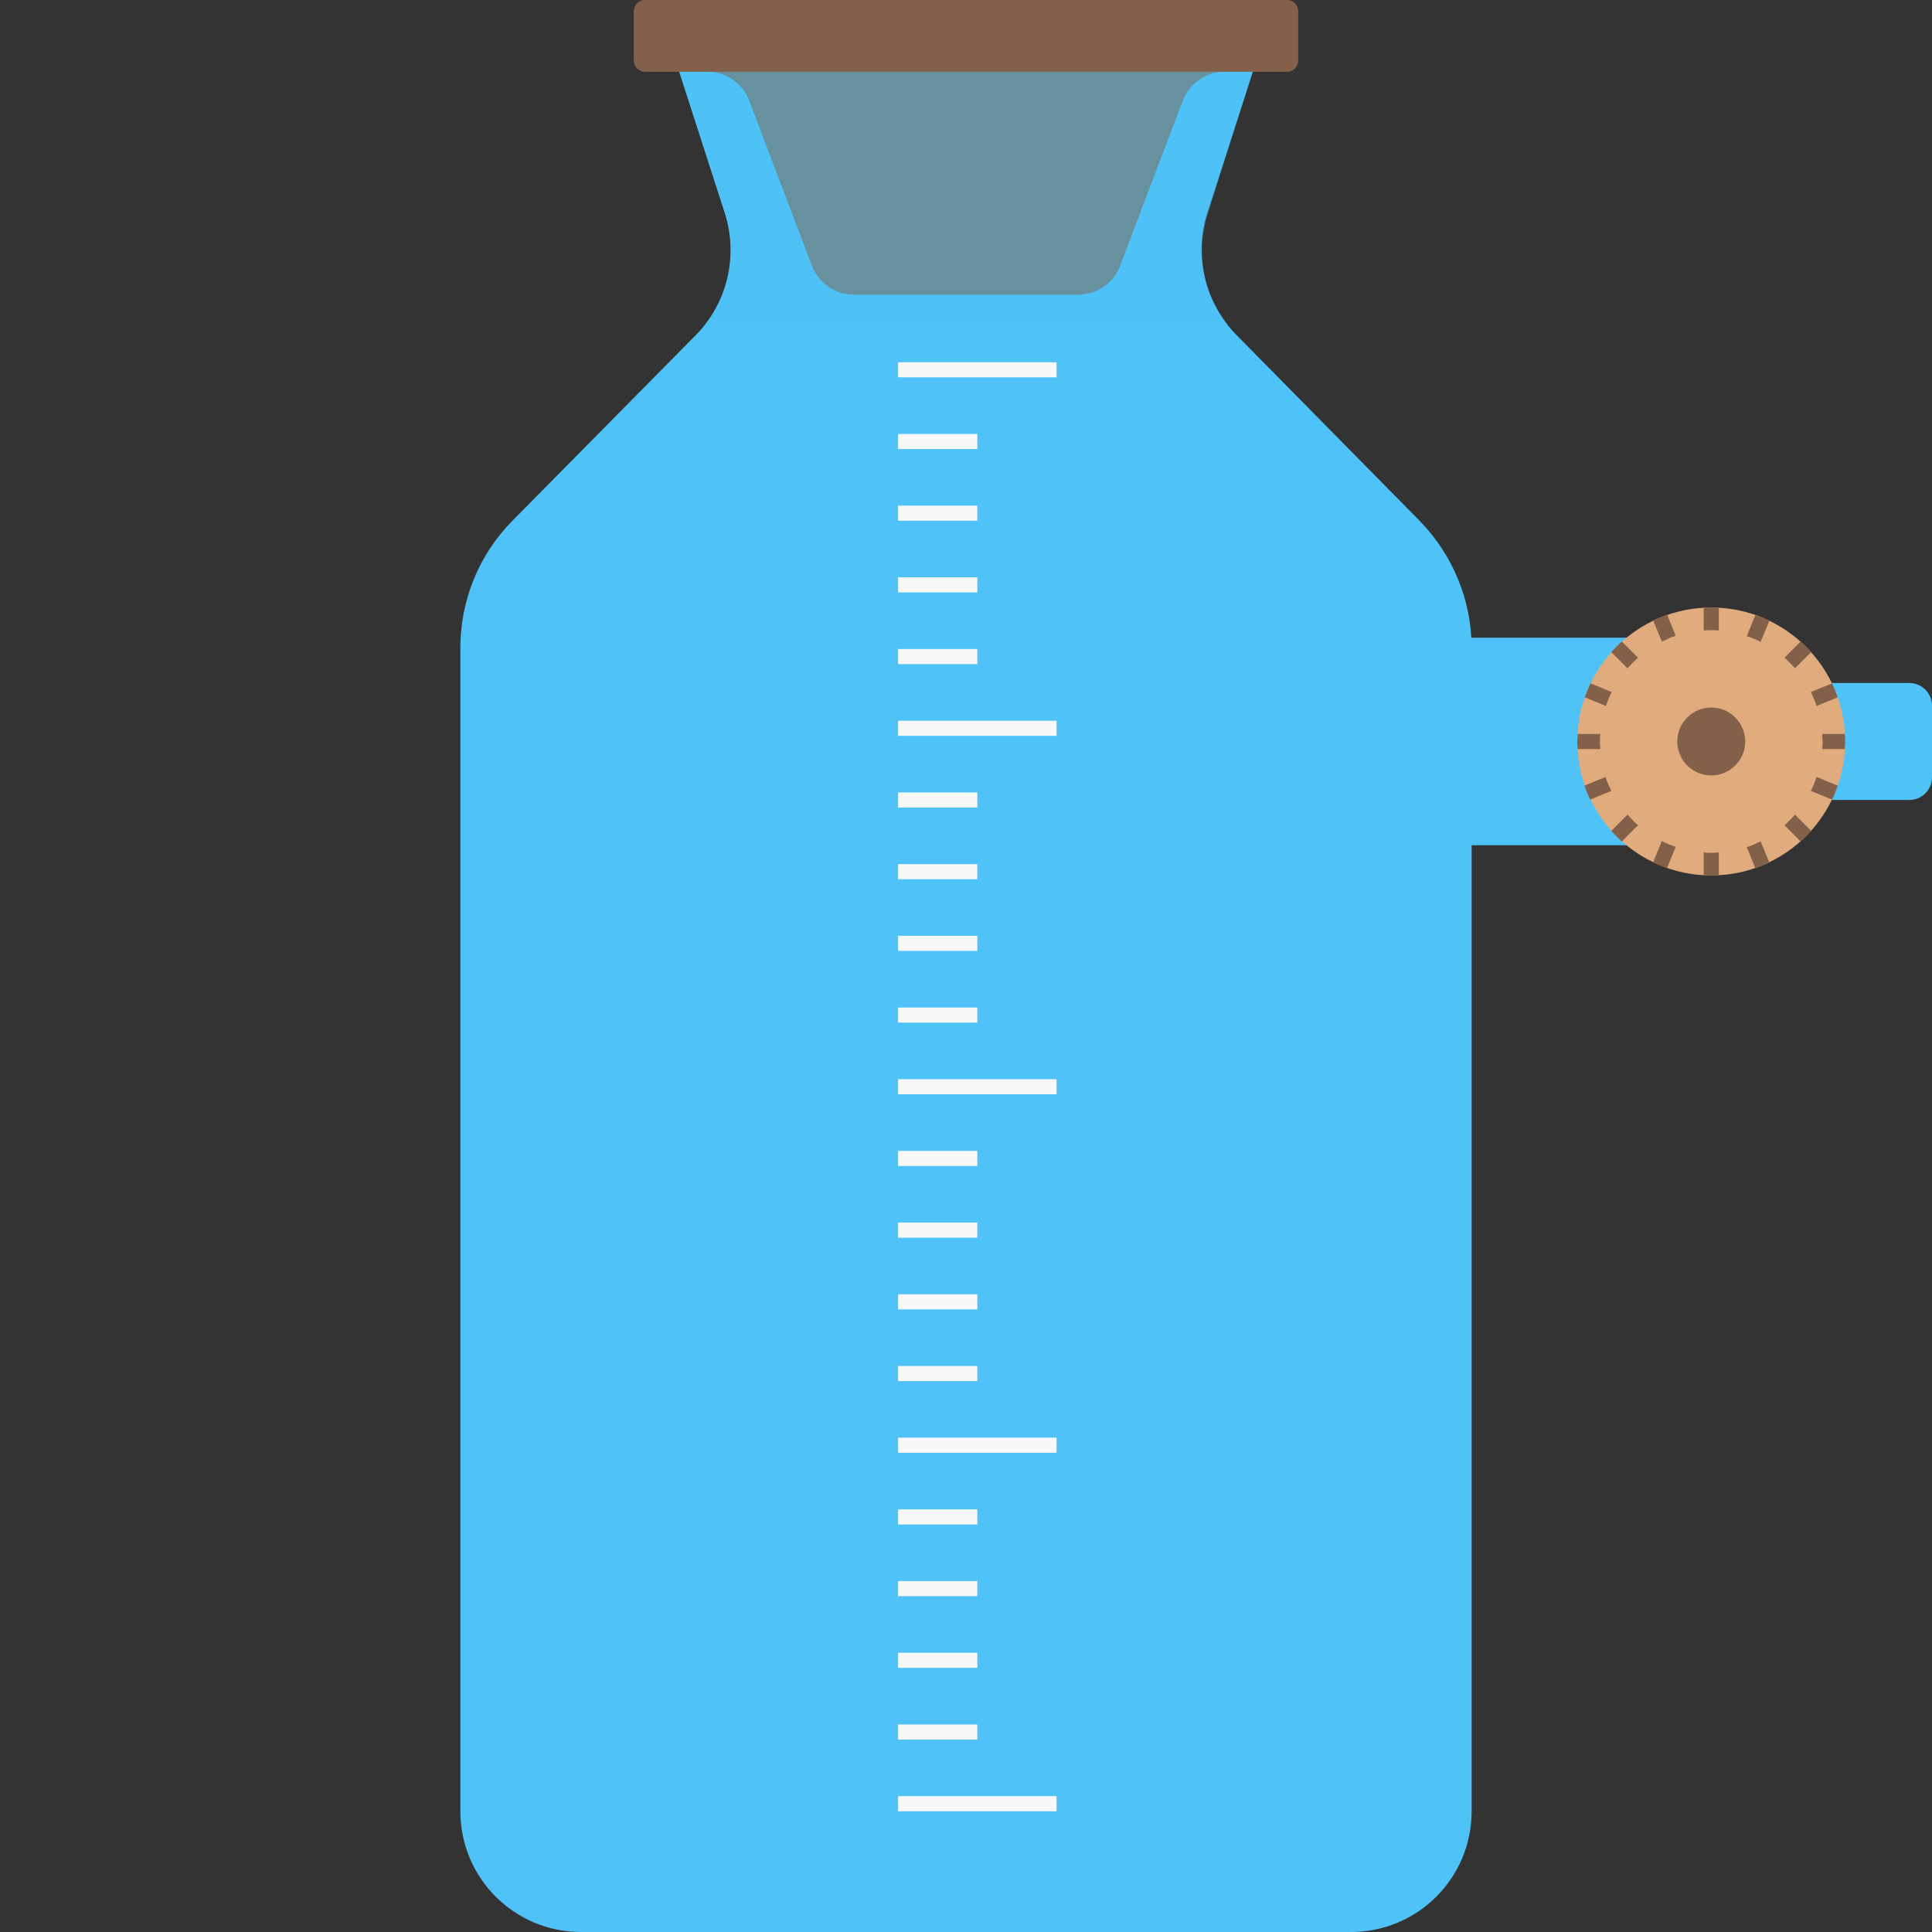 <svg version="1.1" id="icon" xmlns="http://www.w3.org/2000/svg" x="0" y="0" viewBox="0 0 512 512" xml:space="preserve"><rect x="0" y="0" width="512" height="512" fill="#333333" stroke="none"/><style type="text/css">.st0{fill:#4fc3f7}.st2{fill:#826049}</style><path class="st0" d="M319.9 56.5L332 19H180l12.1 37.5c3.6 11.3.7 23.8-7.7 32.3L135.8 138c-8.9 9-13.8 21.1-13.8 33.7V480c0 17.7 14.3 32 32 32h204c17.7 0 32-14.3 32-32V171.7c0-12.6-5-24.7-13.8-33.7l-48.5-49.2c-8.4-8.5-11.4-20.9-7.8-32.3z"/><path d="M238 476h42v4h-42zm0-95h42v4h-42zm0-95h42v4h-42zm0-95h42v4h-42zm0 266h21v4h-21zm0-19h21v4h-21zm0-19h21v4h-21zm0-19h21v4h-21zm0-38h21v4h-21zm0-19h21v4h-21zm0-19h21v4h-21zm0-19h21v4h-21zm0-38h21v4h-21zm0-19h21v4h-21zm0-19h21v4h-21zm0-19h21v4h-21zm0-38h21v4h-21zm0-19h21v4h-21zm0-19h21v4h-21zm0-19h21v4h-21zm0-19h42v4h-42z" fill="#f8f8f8"/><path class="st2" d="M341 0H171c-1.7 0-3 1.3-3 3v13c0 1.7 1.3 3 3 3h16.4c5 0 9.5 3.1 11.2 7.8l16.5 43.5c1.8 4.7 6.2 7.8 11.2 7.8h59.4c5 0 9.5-3.1 11.2-7.8l16.5-43.5c1.8-4.7 6.2-7.8 11.2-7.8H341c1.7 0 3-1.3 3-3V3c0-1.7-1.3-3-3-3z"/><path class="st2" d="M341 19H171c-1.7 0-3-1.3-3-3V3c0-1.7 1.3-3 3-3h170c1.7 0 3 1.3 3 3v13c0 1.7-1.3 3-3 3z"/><path d="M332 19H180l12.1 37.5c3.3 10.2 1.2 21.2-5.2 29.5h138.4c-6.5-8.3-8.5-19.3-5.2-29.5L332 19z" opacity=".5" fill="#4fc3f7"/><path class="st0" d="M506 181h-43c-3.3 0-6-2.7-6-6s-2.7-6-6-6H313v55h138c3.3 0 6-2.7 6-6s2.7-6 6-6h43c3.3 0 6-2.7 6-6v-19c0-3.3-2.7-6-6-6z"/><circle cx="453.5" cy="196.5" r="35.5" fill="#e0ac7e"/><circle class="st2" cx="453.5" cy="196.5" r="9"/><path class="st2" d="M431.3 177.1l-4.3-4.3c.9-1 1.8-1.9 2.8-2.8l4.3 4.3c-1 .9-1.9 1.8-2.8 2.8zm57.6 17.4h-6c0 .7.1 1.3.1 2s0 1.3-.1 2h6c0-.7.1-1.3.1-2s0-1.3-.1-2zm-13.2-17.4l4.3-4.3c-.9-1-1.8-1.9-2.8-2.8l-4.3 4.3c1 .9 1.9 1.8 2.8 2.8zM424 196.5c0-.7 0-1.3.1-2h-6c0 .7-.1 1.3-.1 2s0 1.3.1 2h6c-.1-.7-.1-1.3-.1-2zm29.5-29.5c.7 0 1.3 0 2 .1v-6c-.7 0-1.3-.1-2-.1s-1.3 0-2 .1v6c.7-.1 1.3-.1 2-.1zm19.4 51.7l4.3 4.3c1-.9 1.9-1.8 2.8-2.8l-4.3-4.3c-.9 1-1.8 1.9-2.8 2.8zm-41.6-2.8l-4.3 4.3c.9 1 1.8 1.9 2.8 2.8l4.3-4.3c-1-.9-1.9-1.8-2.8-2.8zm22.2 10.1c-.7 0-1.3 0-2-.1v6c.7 0 1.3.1 2 .1s1.3 0 2-.1v-6c-.7.1-1.3.1-2 .1zm-27.9-38.9l-5.6-2.3c.4-1.3 1-2.5 1.5-3.7l5.6 2.3c-.6 1.2-1.1 2.4-1.5 3.7zm59.9-6l-5.6 2.3c.3.6.6 1.2.8 1.8.3.6.5 1.2.7 1.9l5.6-2.3c-.2-.6-.5-1.3-.7-1.9-.3-.6-.5-1.2-.8-1.8zm-18.9-11l2.3-5.6c-1.2-.6-2.4-1.1-3.7-1.5l-2.3 5.6c1.3.4 2.5.9 3.7 1.5zm-40.4 37.7c-.3-.6-.5-1.2-.7-1.9l-5.6 2.3c.2.6.5 1.3.7 1.9.3.6.5 1.2.8 1.8l5.6-2.3c-.2-.6-.5-1.2-.8-1.8zm16-38.6c.6-.3 1.2-.5 1.9-.7l-2.3-5.6c-.6.2-1.3.5-1.9.7-.6.3-1.2.5-1.8.8l2.3 5.6c.6-.2 1.2-.5 1.8-.8zm37.7 40.4l5.6 2.3c.6-1.2 1.1-2.4 1.5-3.7l-5.6-2.3c-.4 1.3-.9 2.5-1.5 3.7zm-39.5 13.3l-2.3 5.6c1.2.6 2.4 1.1 3.7 1.5l2.3-5.6c-1.3-.4-2.5-.9-3.7-1.5zm24.4.9c-.6.3-1.2.5-1.9.7l2.3 5.6c.6-.2 1.3-.5 1.9-.7.6-.3 1.2-.5 1.8-.8l-2.3-5.6c-.6.2-1.2.5-1.8.8z"/></svg>